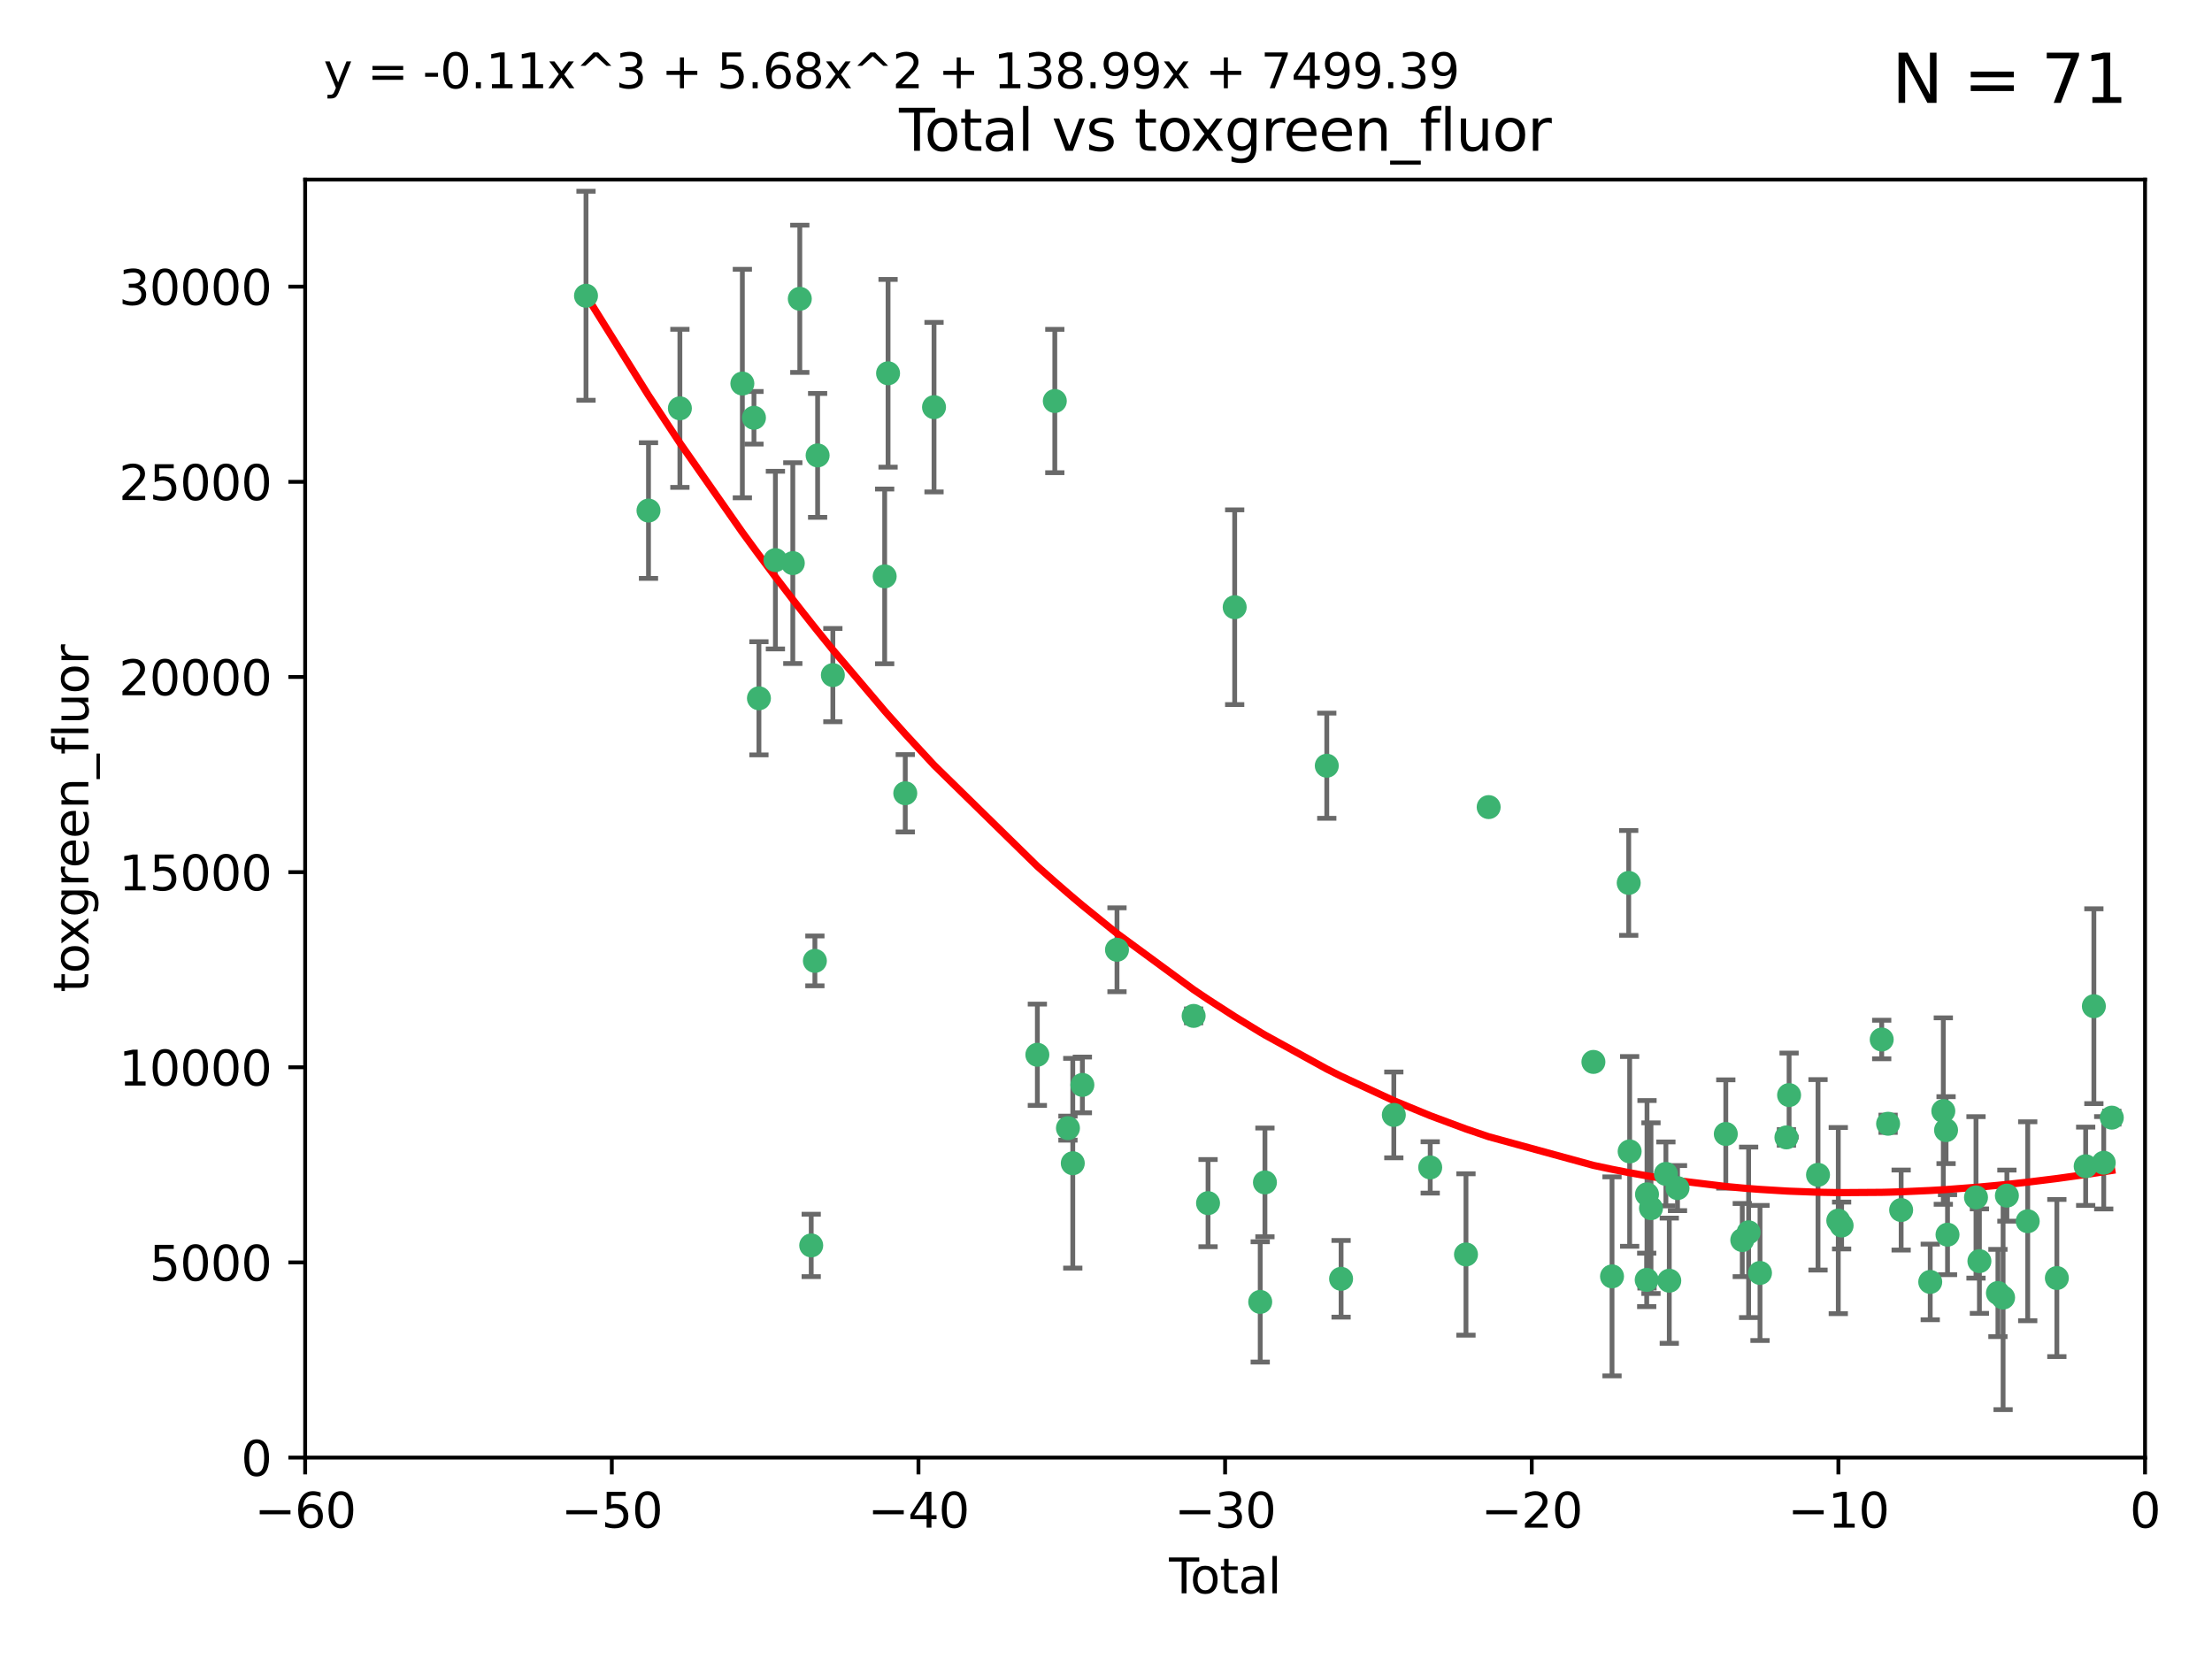 <?xml version="1.0" encoding="utf-8" standalone="no"?>
<!DOCTYPE svg PUBLIC "-//W3C//DTD SVG 1.1//EN"
  "http://www.w3.org/Graphics/SVG/1.1/DTD/svg11.dtd">
<svg xmlns:xlink="http://www.w3.org/1999/xlink" width="460.8pt" height="345.6pt" viewBox="0 0 460.8 345.6" xmlns="http://www.w3.org/2000/svg" version="1.1">
 <defs>
  <style type="text/css">*{stroke-linejoin: round; stroke-linecap: butt}</style>
 </defs>
 <g id="figure_1">
  <g id="patch_1">
   <path d="M 0 345.6 
L 460.8 345.6 
L 460.8 0 
L 0 0 
z
" style="fill: #ffffff"/>
  </g>
  <g id="axes_1">
   <g id="patch_2">
    <path d="M 63.571 303.64 
L 446.85 303.64 
L 446.85 37.411 
L 63.571 37.411 
z
" style="fill: #ffffff"/>
   </g>
   <g id="PathCollection_1">
    <defs>
     <path id="m14ad193c00" d="M 0 1.118 
C 0.297 1.118 0.581 1 0.791 0.791 
C 1 0.581 1.118 0.297 1.118 0 
C 1.118 -0.297 1 -0.581 0.791 -0.791 
C 0.581 -1 0.297 -1.118 0 -1.118 
C -0.297 -1.118 -0.581 -1 -0.791 -0.791 
C -1 -0.581 -1.118 -0.297 -1.118 0 
C -1.118 0.297 -1 0.581 -0.791 0.791 
C -0.581 1 -0.297 1.118 0 1.118 
z
" style="stroke: #3cb371"/>
    </defs>
    <g clip-path="url(#pe92dc92623)">
     <use xlink:href="#m14ad193c00" x="122.075" y="61.614" style="fill: #3cb371; stroke: #3cb371"/>
     <use xlink:href="#m14ad193c00" x="135.093" y="106.358" style="fill: #3cb371; stroke: #3cb371"/>
     <use xlink:href="#m14ad193c00" x="141.633" y="85.062" style="fill: #3cb371; stroke: #3cb371"/>
     <use xlink:href="#m14ad193c00" x="154.646" y="79.9" style="fill: #3cb371; stroke: #3cb371"/>
     <use xlink:href="#m14ad193c00" x="157.063" y="87.031" style="fill: #3cb371; stroke: #3cb371"/>
     <use xlink:href="#m14ad193c00" x="158.1" y="145.468" style="fill: #3cb371; stroke: #3cb371"/>
     <use xlink:href="#m14ad193c00" x="161.532" y="116.682" style="fill: #3cb371; stroke: #3cb371"/>
     <use xlink:href="#m14ad193c00" x="165.156" y="117.306" style="fill: #3cb371; stroke: #3cb371"/>
     <use xlink:href="#m14ad193c00" x="166.614" y="62.244" style="fill: #3cb371; stroke: #3cb371"/>
     <use xlink:href="#m14ad193c00" x="168.991" y="259.442" style="fill: #3cb371; stroke: #3cb371"/>
     <use xlink:href="#m14ad193c00" x="169.757" y="200.168" style="fill: #3cb371; stroke: #3cb371"/>
     <use xlink:href="#m14ad193c00" x="170.325" y="94.872" style="fill: #3cb371; stroke: #3cb371"/>
     <use xlink:href="#m14ad193c00" x="173.5" y="140.634" style="fill: #3cb371; stroke: #3cb371"/>
     <use xlink:href="#m14ad193c00" x="184.294" y="120.071" style="fill: #3cb371; stroke: #3cb371"/>
     <use xlink:href="#m14ad193c00" x="185" y="77.763" style="fill: #3cb371; stroke: #3cb371"/>
     <use xlink:href="#m14ad193c00" x="188.583" y="165.251" style="fill: #3cb371; stroke: #3cb371"/>
     <use xlink:href="#m14ad193c00" x="194.574" y="84.817" style="fill: #3cb371; stroke: #3cb371"/>
     <use xlink:href="#m14ad193c00" x="216.1" y="219.726" style="fill: #3cb371; stroke: #3cb371"/>
     <use xlink:href="#m14ad193c00" x="219.736" y="83.54" style="fill: #3cb371; stroke: #3cb371"/>
     <use xlink:href="#m14ad193c00" x="222.475" y="235.012" style="fill: #3cb371; stroke: #3cb371"/>
     <use xlink:href="#m14ad193c00" x="223.48" y="242.324" style="fill: #3cb371; stroke: #3cb371"/>
     <use xlink:href="#m14ad193c00" x="225.479" y="226.007" style="fill: #3cb371; stroke: #3cb371"/>
     <use xlink:href="#m14ad193c00" x="232.69" y="197.854" style="fill: #3cb371; stroke: #3cb371"/>
     <use xlink:href="#m14ad193c00" x="248.655" y="211.632" style="fill: #3cb371; stroke: #3cb371"/>
     <use xlink:href="#m14ad193c00" x="251.658" y="250.635" style="fill: #3cb371; stroke: #3cb371"/>
     <use xlink:href="#m14ad193c00" x="257.207" y="126.494" style="fill: #3cb371; stroke: #3cb371"/>
     <use xlink:href="#m14ad193c00" x="262.527" y="271.21" style="fill: #3cb371; stroke: #3cb371"/>
     <use xlink:href="#m14ad193c00" x="263.509" y="246.318" style="fill: #3cb371; stroke: #3cb371"/>
     <use xlink:href="#m14ad193c00" x="276.393" y="159.514" style="fill: #3cb371; stroke: #3cb371"/>
     <use xlink:href="#m14ad193c00" x="279.372" y="266.399" style="fill: #3cb371; stroke: #3cb371"/>
     <use xlink:href="#m14ad193c00" x="290.359" y="232.256" style="fill: #3cb371; stroke: #3cb371"/>
     <use xlink:href="#m14ad193c00" x="297.94" y="243.195" style="fill: #3cb371; stroke: #3cb371"/>
     <use xlink:href="#m14ad193c00" x="305.391" y="261.328" style="fill: #3cb371; stroke: #3cb371"/>
     <use xlink:href="#m14ad193c00" x="310.117" y="168.134" style="fill: #3cb371; stroke: #3cb371"/>
     <use xlink:href="#m14ad193c00" x="331.936" y="221.217" style="fill: #3cb371; stroke: #3cb371"/>
     <use xlink:href="#m14ad193c00" x="335.814" y="265.894" style="fill: #3cb371; stroke: #3cb371"/>
     <use xlink:href="#m14ad193c00" x="339.29" y="183.926" style="fill: #3cb371; stroke: #3cb371"/>
     <use xlink:href="#m14ad193c00" x="339.487" y="239.862" style="fill: #3cb371; stroke: #3cb371"/>
     <use xlink:href="#m14ad193c00" x="343.038" y="266.625" style="fill: #3cb371; stroke: #3cb371"/>
     <use xlink:href="#m14ad193c00" x="343.102" y="248.797" style="fill: #3cb371; stroke: #3cb371"/>
     <use xlink:href="#m14ad193c00" x="343.931" y="251.686" style="fill: #3cb371; stroke: #3cb371"/>
     <use xlink:href="#m14ad193c00" x="347.037" y="244.545" style="fill: #3cb371; stroke: #3cb371"/>
     <use xlink:href="#m14ad193c00" x="347.742" y="266.793" style="fill: #3cb371; stroke: #3cb371"/>
     <use xlink:href="#m14ad193c00" x="349.456" y="247.505" style="fill: #3cb371; stroke: #3cb371"/>
     <use xlink:href="#m14ad193c00" x="359.516" y="236.229" style="fill: #3cb371; stroke: #3cb371"/>
     <use xlink:href="#m14ad193c00" x="362.948" y="258.329" style="fill: #3cb371; stroke: #3cb371"/>
     <use xlink:href="#m14ad193c00" x="364.272" y="256.714" style="fill: #3cb371; stroke: #3cb371"/>
     <use xlink:href="#m14ad193c00" x="366.641" y="265.178" style="fill: #3cb371; stroke: #3cb371"/>
     <use xlink:href="#m14ad193c00" x="372.144" y="236.943" style="fill: #3cb371; stroke: #3cb371"/>
     <use xlink:href="#m14ad193c00" x="372.7" y="228.123" style="fill: #3cb371; stroke: #3cb371"/>
     <use xlink:href="#m14ad193c00" x="378.726" y="244.739" style="fill: #3cb371; stroke: #3cb371"/>
     <use xlink:href="#m14ad193c00" x="382.948" y="254.269" style="fill: #3cb371; stroke: #3cb371"/>
     <use xlink:href="#m14ad193c00" x="383.643" y="255.298" style="fill: #3cb371; stroke: #3cb371"/>
     <use xlink:href="#m14ad193c00" x="391.995" y="216.55" style="fill: #3cb371; stroke: #3cb371"/>
     <use xlink:href="#m14ad193c00" x="393.325" y="234.099" style="fill: #3cb371; stroke: #3cb371"/>
     <use xlink:href="#m14ad193c00" x="396.044" y="252.073" style="fill: #3cb371; stroke: #3cb371"/>
     <use xlink:href="#m14ad193c00" x="402.103" y="267.05" style="fill: #3cb371; stroke: #3cb371"/>
     <use xlink:href="#m14ad193c00" x="404.828" y="231.454" style="fill: #3cb371; stroke: #3cb371"/>
     <use xlink:href="#m14ad193c00" x="405.4" y="235.431" style="fill: #3cb371; stroke: #3cb371"/>
     <use xlink:href="#m14ad193c00" x="405.704" y="257.206" style="fill: #3cb371; stroke: #3cb371"/>
     <use xlink:href="#m14ad193c00" x="411.637" y="249.438" style="fill: #3cb371; stroke: #3cb371"/>
     <use xlink:href="#m14ad193c00" x="412.347" y="262.719" style="fill: #3cb371; stroke: #3cb371"/>
     <use xlink:href="#m14ad193c00" x="416.205" y="269.353" style="fill: #3cb371; stroke: #3cb371"/>
     <use xlink:href="#m14ad193c00" x="417.282" y="270.307" style="fill: #3cb371; stroke: #3cb371"/>
     <use xlink:href="#m14ad193c00" x="418.073" y="249.072" style="fill: #3cb371; stroke: #3cb371"/>
     <use xlink:href="#m14ad193c00" x="422.412" y="254.408" style="fill: #3cb371; stroke: #3cb371"/>
     <use xlink:href="#m14ad193c00" x="428.481" y="266.237" style="fill: #3cb371; stroke: #3cb371"/>
     <use xlink:href="#m14ad193c00" x="434.484" y="242.954" style="fill: #3cb371; stroke: #3cb371"/>
     <use xlink:href="#m14ad193c00" x="436.193" y="209.613" style="fill: #3cb371; stroke: #3cb371"/>
     <use xlink:href="#m14ad193c00" x="438.245" y="242.227" style="fill: #3cb371; stroke: #3cb371"/>
     <use xlink:href="#m14ad193c00" x="439.928" y="232.825" style="fill: #3cb371; stroke: #3cb371"/>
    </g>
   </g>
   <g id="matplotlib.axis_1">
    <g id="xtick_1">
     <g id="line2d_1">
      <defs>
       <path id="m79c0f447ec" d="M 0 0 
L 0 3.5 
" style="stroke: #000000; stroke-width: 0.8"/>
      </defs>
      <g>
       <use xlink:href="#m79c0f447ec" x="63.571" y="303.64" style="stroke: #000000; stroke-width: 0.8"/>
      </g>
     </g>
     <g id="text_1">
      <!-- −60 -->
      <g transform="translate(53.019 318.238)scale(0.1 -0.1)">
       <defs>
        <path id="DejaVuSans-2212" d="M 678 2272 
L 4684 2272 
L 4684 1741 
L 678 1741 
L 678 2272 
z
" transform="scale(0.016)"/>
        <path id="DejaVuSans-36" d="M 2113 2584 
Q 1688 2584 1439 2293 
Q 1191 2003 1191 1497 
Q 1191 994 1439 701 
Q 1688 409 2113 409 
Q 2538 409 2786 701 
Q 3034 994 3034 1497 
Q 3034 2003 2786 2293 
Q 2538 2584 2113 2584 
z
M 3366 4563 
L 3366 3988 
Q 3128 4100 2886 4159 
Q 2644 4219 2406 4219 
Q 1781 4219 1451 3797 
Q 1122 3375 1075 2522 
Q 1259 2794 1537 2939 
Q 1816 3084 2150 3084 
Q 2853 3084 3261 2657 
Q 3669 2231 3669 1497 
Q 3669 778 3244 343 
Q 2819 -91 2113 -91 
Q 1303 -91 875 529 
Q 447 1150 447 2328 
Q 447 3434 972 4092 
Q 1497 4750 2381 4750 
Q 2619 4750 2861 4703 
Q 3103 4656 3366 4563 
z
" transform="scale(0.016)"/>
        <path id="DejaVuSans-30" d="M 2034 4250 
Q 1547 4250 1301 3770 
Q 1056 3291 1056 2328 
Q 1056 1369 1301 889 
Q 1547 409 2034 409 
Q 2525 409 2770 889 
Q 3016 1369 3016 2328 
Q 3016 3291 2770 3770 
Q 2525 4250 2034 4250 
z
M 2034 4750 
Q 2819 4750 3233 4129 
Q 3647 3509 3647 2328 
Q 3647 1150 3233 529 
Q 2819 -91 2034 -91 
Q 1250 -91 836 529 
Q 422 1150 422 2328 
Q 422 3509 836 4129 
Q 1250 4750 2034 4750 
z
" transform="scale(0.016)"/>
       </defs>
       <use xlink:href="#DejaVuSans-2212"/>
       <use xlink:href="#DejaVuSans-36" x="83.789"/>
       <use xlink:href="#DejaVuSans-30" x="147.412"/>
      </g>
     </g>
    </g>
    <g id="xtick_2">
     <g id="line2d_2">
      <g>
       <use xlink:href="#m79c0f447ec" x="127.451" y="303.64" style="stroke: #000000; stroke-width: 0.8"/>
      </g>
     </g>
     <g id="text_2">
      <!-- −50 -->
      <g transform="translate(116.899 318.238)scale(0.1 -0.1)">
       <defs>
        <path id="DejaVuSans-35" d="M 691 4666 
L 3169 4666 
L 3169 4134 
L 1269 4134 
L 1269 2991 
Q 1406 3038 1543 3061 
Q 1681 3084 1819 3084 
Q 2600 3084 3056 2656 
Q 3513 2228 3513 1497 
Q 3513 744 3044 326 
Q 2575 -91 1722 -91 
Q 1428 -91 1123 -41 
Q 819 9 494 109 
L 494 744 
Q 775 591 1075 516 
Q 1375 441 1709 441 
Q 2250 441 2565 725 
Q 2881 1009 2881 1497 
Q 2881 1984 2565 2268 
Q 2250 2553 1709 2553 
Q 1456 2553 1204 2497 
Q 953 2441 691 2322 
L 691 4666 
z
" transform="scale(0.016)"/>
       </defs>
       <use xlink:href="#DejaVuSans-2212"/>
       <use xlink:href="#DejaVuSans-35" x="83.789"/>
       <use xlink:href="#DejaVuSans-30" x="147.412"/>
      </g>
     </g>
    </g>
    <g id="xtick_3">
     <g id="line2d_3">
      <g>
       <use xlink:href="#m79c0f447ec" x="191.331" y="303.64" style="stroke: #000000; stroke-width: 0.8"/>
      </g>
     </g>
     <g id="text_3">
      <!-- −40 -->
      <g transform="translate(180.778 318.238)scale(0.1 -0.1)">
       <defs>
        <path id="DejaVuSans-34" d="M 2419 4116 
L 825 1625 
L 2419 1625 
L 2419 4116 
z
M 2253 4666 
L 3047 4666 
L 3047 1625 
L 3713 1625 
L 3713 1100 
L 3047 1100 
L 3047 0 
L 2419 0 
L 2419 1100 
L 313 1100 
L 313 1709 
L 2253 4666 
z
" transform="scale(0.016)"/>
       </defs>
       <use xlink:href="#DejaVuSans-2212"/>
       <use xlink:href="#DejaVuSans-34" x="83.789"/>
       <use xlink:href="#DejaVuSans-30" x="147.412"/>
      </g>
     </g>
    </g>
    <g id="xtick_4">
     <g id="line2d_4">
      <g>
       <use xlink:href="#m79c0f447ec" x="255.211" y="303.64" style="stroke: #000000; stroke-width: 0.8"/>
      </g>
     </g>
     <g id="text_4">
      <!-- −30 -->
      <g transform="translate(244.658 318.238)scale(0.1 -0.1)">
       <defs>
        <path id="DejaVuSans-33" d="M 2597 2516 
Q 3050 2419 3304 2112 
Q 3559 1806 3559 1356 
Q 3559 666 3084 287 
Q 2609 -91 1734 -91 
Q 1441 -91 1130 -33 
Q 819 25 488 141 
L 488 750 
Q 750 597 1062 519 
Q 1375 441 1716 441 
Q 2309 441 2620 675 
Q 2931 909 2931 1356 
Q 2931 1769 2642 2001 
Q 2353 2234 1838 2234 
L 1294 2234 
L 1294 2753 
L 1863 2753 
Q 2328 2753 2575 2939 
Q 2822 3125 2822 3475 
Q 2822 3834 2567 4026 
Q 2313 4219 1838 4219 
Q 1578 4219 1281 4162 
Q 984 4106 628 3988 
L 628 4550 
Q 988 4650 1302 4700 
Q 1616 4750 1894 4750 
Q 2613 4750 3031 4423 
Q 3450 4097 3450 3541 
Q 3450 3153 3228 2886 
Q 3006 2619 2597 2516 
z
" transform="scale(0.016)"/>
       </defs>
       <use xlink:href="#DejaVuSans-2212"/>
       <use xlink:href="#DejaVuSans-33" x="83.789"/>
       <use xlink:href="#DejaVuSans-30" x="147.412"/>
      </g>
     </g>
    </g>
    <g id="xtick_5">
     <g id="line2d_5">
      <g>
       <use xlink:href="#m79c0f447ec" x="319.09" y="303.64" style="stroke: #000000; stroke-width: 0.8"/>
      </g>
     </g>
     <g id="text_5">
      <!-- −20 -->
      <g transform="translate(308.538 318.238)scale(0.1 -0.1)">
       <defs>
        <path id="DejaVuSans-32" d="M 1228 531 
L 3431 531 
L 3431 0 
L 469 0 
L 469 531 
Q 828 903 1448 1529 
Q 2069 2156 2228 2338 
Q 2531 2678 2651 2914 
Q 2772 3150 2772 3378 
Q 2772 3750 2511 3984 
Q 2250 4219 1831 4219 
Q 1534 4219 1204 4116 
Q 875 4013 500 3803 
L 500 4441 
Q 881 4594 1212 4672 
Q 1544 4750 1819 4750 
Q 2544 4750 2975 4387 
Q 3406 4025 3406 3419 
Q 3406 3131 3298 2873 
Q 3191 2616 2906 2266 
Q 2828 2175 2409 1742 
Q 1991 1309 1228 531 
z
" transform="scale(0.016)"/>
       </defs>
       <use xlink:href="#DejaVuSans-2212"/>
       <use xlink:href="#DejaVuSans-32" x="83.789"/>
       <use xlink:href="#DejaVuSans-30" x="147.412"/>
      </g>
     </g>
    </g>
    <g id="xtick_6">
     <g id="line2d_6">
      <g>
       <use xlink:href="#m79c0f447ec" x="382.97" y="303.64" style="stroke: #000000; stroke-width: 0.8"/>
      </g>
     </g>
     <g id="text_6">
      <!-- −10 -->
      <g transform="translate(372.418 318.238)scale(0.1 -0.1)">
       <defs>
        <path id="DejaVuSans-31" d="M 794 531 
L 1825 531 
L 1825 4091 
L 703 3866 
L 703 4441 
L 1819 4666 
L 2450 4666 
L 2450 531 
L 3481 531 
L 3481 0 
L 794 0 
L 794 531 
z
" transform="scale(0.016)"/>
       </defs>
       <use xlink:href="#DejaVuSans-2212"/>
       <use xlink:href="#DejaVuSans-31" x="83.789"/>
       <use xlink:href="#DejaVuSans-30" x="147.412"/>
      </g>
     </g>
    </g>
    <g id="xtick_7">
     <g id="line2d_7">
      <g>
       <use xlink:href="#m79c0f447ec" x="446.85" y="303.64" style="stroke: #000000; stroke-width: 0.8"/>
      </g>
     </g>
     <g id="text_7">
      <!-- 0 -->
      <g transform="translate(443.669 318.238)scale(0.1 -0.1)">
       <use xlink:href="#DejaVuSans-30"/>
      </g>
     </g>
    </g>
    <g id="text_8">
     <!-- Total -->
     <g transform="translate(243.534 331.917)scale(0.1 -0.1)">
      <defs>
       <path id="DejaVuSans-54" d="M -19 4666 
L 3928 4666 
L 3928 4134 
L 2272 4134 
L 2272 0 
L 1638 0 
L 1638 4134 
L -19 4134 
L -19 4666 
z
" transform="scale(0.016)"/>
       <path id="DejaVuSans-6f" d="M 1959 3097 
Q 1497 3097 1228 2736 
Q 959 2375 959 1747 
Q 959 1119 1226 758 
Q 1494 397 1959 397 
Q 2419 397 2687 759 
Q 2956 1122 2956 1747 
Q 2956 2369 2687 2733 
Q 2419 3097 1959 3097 
z
M 1959 3584 
Q 2709 3584 3137 3096 
Q 3566 2609 3566 1747 
Q 3566 888 3137 398 
Q 2709 -91 1959 -91 
Q 1206 -91 779 398 
Q 353 888 353 1747 
Q 353 2609 779 3096 
Q 1206 3584 1959 3584 
z
" transform="scale(0.016)"/>
       <path id="DejaVuSans-74" d="M 1172 4494 
L 1172 3500 
L 2356 3500 
L 2356 3053 
L 1172 3053 
L 1172 1153 
Q 1172 725 1289 603 
Q 1406 481 1766 481 
L 2356 481 
L 2356 0 
L 1766 0 
Q 1100 0 847 248 
Q 594 497 594 1153 
L 594 3053 
L 172 3053 
L 172 3500 
L 594 3500 
L 594 4494 
L 1172 4494 
z
" transform="scale(0.016)"/>
       <path id="DejaVuSans-61" d="M 2194 1759 
Q 1497 1759 1228 1600 
Q 959 1441 959 1056 
Q 959 750 1161 570 
Q 1363 391 1709 391 
Q 2188 391 2477 730 
Q 2766 1069 2766 1631 
L 2766 1759 
L 2194 1759 
z
M 3341 1997 
L 3341 0 
L 2766 0 
L 2766 531 
Q 2569 213 2275 61 
Q 1981 -91 1556 -91 
Q 1019 -91 701 211 
Q 384 513 384 1019 
Q 384 1609 779 1909 
Q 1175 2209 1959 2209 
L 2766 2209 
L 2766 2266 
Q 2766 2663 2505 2880 
Q 2244 3097 1772 3097 
Q 1472 3097 1187 3025 
Q 903 2953 641 2809 
L 641 3341 
Q 956 3463 1253 3523 
Q 1550 3584 1831 3584 
Q 2591 3584 2966 3190 
Q 3341 2797 3341 1997 
z
" transform="scale(0.016)"/>
       <path id="DejaVuSans-6c" d="M 603 4863 
L 1178 4863 
L 1178 0 
L 603 0 
L 603 4863 
z
" transform="scale(0.016)"/>
      </defs>
      <use xlink:href="#DejaVuSans-54"/>
      <use xlink:href="#DejaVuSans-6f" x="44.084"/>
      <use xlink:href="#DejaVuSans-74" x="105.266"/>
      <use xlink:href="#DejaVuSans-61" x="144.475"/>
      <use xlink:href="#DejaVuSans-6c" x="205.754"/>
     </g>
    </g>
   </g>
   <g id="matplotlib.axis_2">
    <g id="ytick_1">
     <g id="line2d_8">
      <defs>
       <path id="me6d29c7f5f" d="M 0 0 
L -3.5 0 
" style="stroke: #000000; stroke-width: 0.8"/>
      </defs>
      <g>
       <use xlink:href="#me6d29c7f5f" x="63.571" y="303.64" style="stroke: #000000; stroke-width: 0.8"/>
      </g>
     </g>
     <g id="text_9">
      <!-- 0 -->
      <g transform="translate(50.209 307.439)scale(0.1 -0.1)">
       <use xlink:href="#DejaVuSans-30"/>
      </g>
     </g>
    </g>
    <g id="ytick_2">
     <g id="line2d_9">
      <g>
       <use xlink:href="#me6d29c7f5f" x="63.571" y="262.986" style="stroke: #000000; stroke-width: 0.8"/>
      </g>
     </g>
     <g id="text_10">
      <!-- 5000 -->
      <g transform="translate(31.121 266.786)scale(0.1 -0.1)">
       <use xlink:href="#DejaVuSans-35"/>
       <use xlink:href="#DejaVuSans-30" x="63.623"/>
       <use xlink:href="#DejaVuSans-30" x="127.246"/>
       <use xlink:href="#DejaVuSans-30" x="190.869"/>
      </g>
     </g>
    </g>
    <g id="ytick_3">
     <g id="line2d_10">
      <g>
       <use xlink:href="#me6d29c7f5f" x="63.571" y="222.333" style="stroke: #000000; stroke-width: 0.8"/>
      </g>
     </g>
     <g id="text_11">
      <!-- 10000 -->
      <g transform="translate(24.759 226.132)scale(0.1 -0.1)">
       <use xlink:href="#DejaVuSans-31"/>
       <use xlink:href="#DejaVuSans-30" x="63.623"/>
       <use xlink:href="#DejaVuSans-30" x="127.246"/>
       <use xlink:href="#DejaVuSans-30" x="190.869"/>
       <use xlink:href="#DejaVuSans-30" x="254.492"/>
      </g>
     </g>
    </g>
    <g id="ytick_4">
     <g id="line2d_11">
      <g>
       <use xlink:href="#me6d29c7f5f" x="63.571" y="181.679" style="stroke: #000000; stroke-width: 0.8"/>
      </g>
     </g>
     <g id="text_12">
      <!-- 15000 -->
      <g transform="translate(24.759 185.478)scale(0.1 -0.1)">
       <use xlink:href="#DejaVuSans-31"/>
       <use xlink:href="#DejaVuSans-35" x="63.623"/>
       <use xlink:href="#DejaVuSans-30" x="127.246"/>
       <use xlink:href="#DejaVuSans-30" x="190.869"/>
       <use xlink:href="#DejaVuSans-30" x="254.492"/>
      </g>
     </g>
    </g>
    <g id="ytick_5">
     <g id="line2d_12">
      <g>
       <use xlink:href="#me6d29c7f5f" x="63.571" y="141.026" style="stroke: #000000; stroke-width: 0.8"/>
      </g>
     </g>
     <g id="text_13">
      <!-- 20000 -->
      <g transform="translate(24.759 144.825)scale(0.1 -0.1)">
       <use xlink:href="#DejaVuSans-32"/>
       <use xlink:href="#DejaVuSans-30" x="63.623"/>
       <use xlink:href="#DejaVuSans-30" x="127.246"/>
       <use xlink:href="#DejaVuSans-30" x="190.869"/>
       <use xlink:href="#DejaVuSans-30" x="254.492"/>
      </g>
     </g>
    </g>
    <g id="ytick_6">
     <g id="line2d_13">
      <g>
       <use xlink:href="#me6d29c7f5f" x="63.571" y="100.372" style="stroke: #000000; stroke-width: 0.8"/>
      </g>
     </g>
     <g id="text_14">
      <!-- 25000 -->
      <g transform="translate(24.759 104.171)scale(0.1 -0.1)">
       <use xlink:href="#DejaVuSans-32"/>
       <use xlink:href="#DejaVuSans-35" x="63.623"/>
       <use xlink:href="#DejaVuSans-30" x="127.246"/>
       <use xlink:href="#DejaVuSans-30" x="190.869"/>
       <use xlink:href="#DejaVuSans-30" x="254.492"/>
      </g>
     </g>
    </g>
    <g id="ytick_7">
     <g id="line2d_14">
      <g>
       <use xlink:href="#me6d29c7f5f" x="63.571" y="59.718" style="stroke: #000000; stroke-width: 0.8"/>
      </g>
     </g>
     <g id="text_15">
      <!-- 30000 -->
      <g transform="translate(24.759 63.518)scale(0.1 -0.1)">
       <use xlink:href="#DejaVuSans-33"/>
       <use xlink:href="#DejaVuSans-30" x="63.623"/>
       <use xlink:href="#DejaVuSans-30" x="127.246"/>
       <use xlink:href="#DejaVuSans-30" x="190.869"/>
       <use xlink:href="#DejaVuSans-30" x="254.492"/>
      </g>
     </g>
    </g>
    <g id="text_16">
     <!-- toxgreen_fluor -->
     <g transform="translate(18.401 206.72)rotate(-90)scale(0.1 -0.1)">
      <defs>
       <path id="DejaVuSans-78" d="M 3513 3500 
L 2247 1797 
L 3578 0 
L 2900 0 
L 1881 1375 
L 863 0 
L 184 0 
L 1544 1831 
L 300 3500 
L 978 3500 
L 1906 2253 
L 2834 3500 
L 3513 3500 
z
" transform="scale(0.016)"/>
       <path id="DejaVuSans-67" d="M 2906 1791 
Q 2906 2416 2648 2759 
Q 2391 3103 1925 3103 
Q 1463 3103 1205 2759 
Q 947 2416 947 1791 
Q 947 1169 1205 825 
Q 1463 481 1925 481 
Q 2391 481 2648 825 
Q 2906 1169 2906 1791 
z
M 3481 434 
Q 3481 -459 3084 -895 
Q 2688 -1331 1869 -1331 
Q 1566 -1331 1297 -1286 
Q 1028 -1241 775 -1147 
L 775 -588 
Q 1028 -725 1275 -790 
Q 1522 -856 1778 -856 
Q 2344 -856 2625 -561 
Q 2906 -266 2906 331 
L 2906 616 
Q 2728 306 2450 153 
Q 2172 0 1784 0 
Q 1141 0 747 490 
Q 353 981 353 1791 
Q 353 2603 747 3093 
Q 1141 3584 1784 3584 
Q 2172 3584 2450 3431 
Q 2728 3278 2906 2969 
L 2906 3500 
L 3481 3500 
L 3481 434 
z
" transform="scale(0.016)"/>
       <path id="DejaVuSans-72" d="M 2631 2963 
Q 2534 3019 2420 3045 
Q 2306 3072 2169 3072 
Q 1681 3072 1420 2755 
Q 1159 2438 1159 1844 
L 1159 0 
L 581 0 
L 581 3500 
L 1159 3500 
L 1159 2956 
Q 1341 3275 1631 3429 
Q 1922 3584 2338 3584 
Q 2397 3584 2469 3576 
Q 2541 3569 2628 3553 
L 2631 2963 
z
" transform="scale(0.016)"/>
       <path id="DejaVuSans-65" d="M 3597 1894 
L 3597 1613 
L 953 1613 
Q 991 1019 1311 708 
Q 1631 397 2203 397 
Q 2534 397 2845 478 
Q 3156 559 3463 722 
L 3463 178 
Q 3153 47 2828 -22 
Q 2503 -91 2169 -91 
Q 1331 -91 842 396 
Q 353 884 353 1716 
Q 353 2575 817 3079 
Q 1281 3584 2069 3584 
Q 2775 3584 3186 3129 
Q 3597 2675 3597 1894 
z
M 3022 2063 
Q 3016 2534 2758 2815 
Q 2500 3097 2075 3097 
Q 1594 3097 1305 2825 
Q 1016 2553 972 2059 
L 3022 2063 
z
" transform="scale(0.016)"/>
       <path id="DejaVuSans-6e" d="M 3513 2113 
L 3513 0 
L 2938 0 
L 2938 2094 
Q 2938 2591 2744 2837 
Q 2550 3084 2163 3084 
Q 1697 3084 1428 2787 
Q 1159 2491 1159 1978 
L 1159 0 
L 581 0 
L 581 3500 
L 1159 3500 
L 1159 2956 
Q 1366 3272 1645 3428 
Q 1925 3584 2291 3584 
Q 2894 3584 3203 3211 
Q 3513 2838 3513 2113 
z
" transform="scale(0.016)"/>
       <path id="DejaVuSans-5f" d="M 3263 -1063 
L 3263 -1509 
L -63 -1509 
L -63 -1063 
L 3263 -1063 
z
" transform="scale(0.016)"/>
       <path id="DejaVuSans-66" d="M 2375 4863 
L 2375 4384 
L 1825 4384 
Q 1516 4384 1395 4259 
Q 1275 4134 1275 3809 
L 1275 3500 
L 2222 3500 
L 2222 3053 
L 1275 3053 
L 1275 0 
L 697 0 
L 697 3053 
L 147 3053 
L 147 3500 
L 697 3500 
L 697 3744 
Q 697 4328 969 4595 
Q 1241 4863 1831 4863 
L 2375 4863 
z
" transform="scale(0.016)"/>
       <path id="DejaVuSans-75" d="M 544 1381 
L 544 3500 
L 1119 3500 
L 1119 1403 
Q 1119 906 1312 657 
Q 1506 409 1894 409 
Q 2359 409 2629 706 
Q 2900 1003 2900 1516 
L 2900 3500 
L 3475 3500 
L 3475 0 
L 2900 0 
L 2900 538 
Q 2691 219 2414 64 
Q 2138 -91 1772 -91 
Q 1169 -91 856 284 
Q 544 659 544 1381 
z
M 1991 3584 
L 1991 3584 
z
" transform="scale(0.016)"/>
      </defs>
      <use xlink:href="#DejaVuSans-74"/>
      <use xlink:href="#DejaVuSans-6f" x="39.209"/>
      <use xlink:href="#DejaVuSans-78" x="97.266"/>
      <use xlink:href="#DejaVuSans-67" x="156.445"/>
      <use xlink:href="#DejaVuSans-72" x="219.922"/>
      <use xlink:href="#DejaVuSans-65" x="258.785"/>
      <use xlink:href="#DejaVuSans-65" x="320.309"/>
      <use xlink:href="#DejaVuSans-6e" x="381.832"/>
      <use xlink:href="#DejaVuSans-5f" x="445.211"/>
      <use xlink:href="#DejaVuSans-66" x="495.211"/>
      <use xlink:href="#DejaVuSans-6c" x="530.416"/>
      <use xlink:href="#DejaVuSans-75" x="558.199"/>
      <use xlink:href="#DejaVuSans-6f" x="621.578"/>
      <use xlink:href="#DejaVuSans-72" x="682.76"/>
     </g>
    </g>
   </g>
   <g id="LineCollection_1">
    <path d="M 122.075 83.38 
L 122.075 39.848 
" clip-path="url(#pe92dc92623)" style="fill: none; stroke: #696969"/>
    <path d="M 135.093 120.489 
L 135.093 92.227 
" clip-path="url(#pe92dc92623)" style="fill: none; stroke: #696969"/>
    <path d="M 141.633 101.528 
L 141.633 68.595 
" clip-path="url(#pe92dc92623)" style="fill: none; stroke: #696969"/>
    <path d="M 154.646 103.698 
L 154.646 56.102 
" clip-path="url(#pe92dc92623)" style="fill: none; stroke: #696969"/>
    <path d="M 157.063 92.506 
L 157.063 81.557 
" clip-path="url(#pe92dc92623)" style="fill: none; stroke: #696969"/>
    <path d="M 158.1 157.254 
L 158.1 133.683 
" clip-path="url(#pe92dc92623)" style="fill: none; stroke: #696969"/>
    <path d="M 161.532 135.19 
L 161.532 98.175 
" clip-path="url(#pe92dc92623)" style="fill: none; stroke: #696969"/>
    <path d="M 165.156 138.218 
L 165.156 96.393 
" clip-path="url(#pe92dc92623)" style="fill: none; stroke: #696969"/>
    <path d="M 166.614 77.579 
L 166.614 46.91 
" clip-path="url(#pe92dc92623)" style="fill: none; stroke: #696969"/>
    <path d="M 168.991 265.941 
L 168.991 252.944 
" clip-path="url(#pe92dc92623)" style="fill: none; stroke: #696969"/>
    <path d="M 169.757 205.359 
L 169.757 194.977 
" clip-path="url(#pe92dc92623)" style="fill: none; stroke: #696969"/>
    <path d="M 170.325 107.775 
L 170.325 81.969 
" clip-path="url(#pe92dc92623)" style="fill: none; stroke: #696969"/>
    <path d="M 173.5 150.349 
L 173.5 130.92 
" clip-path="url(#pe92dc92623)" style="fill: none; stroke: #696969"/>
    <path d="M 184.294 138.271 
L 184.294 101.87 
" clip-path="url(#pe92dc92623)" style="fill: none; stroke: #696969"/>
    <path d="M 185 97.317 
L 185 58.209 
" clip-path="url(#pe92dc92623)" style="fill: none; stroke: #696969"/>
    <path d="M 188.583 173.31 
L 188.583 157.193 
" clip-path="url(#pe92dc92623)" style="fill: none; stroke: #696969"/>
    <path d="M 194.574 102.476 
L 194.574 67.157 
" clip-path="url(#pe92dc92623)" style="fill: none; stroke: #696969"/>
    <path d="M 216.1 230.277 
L 216.1 209.176 
" clip-path="url(#pe92dc92623)" style="fill: none; stroke: #696969"/>
    <path d="M 219.736 98.468 
L 219.736 68.613 
" clip-path="url(#pe92dc92623)" style="fill: none; stroke: #696969"/>
    <path d="M 222.475 237.516 
L 222.475 232.507 
" clip-path="url(#pe92dc92623)" style="fill: none; stroke: #696969"/>
    <path d="M 223.48 264.166 
L 223.48 220.481 
" clip-path="url(#pe92dc92623)" style="fill: none; stroke: #696969"/>
    <path d="M 225.479 231.811 
L 225.479 220.203 
" clip-path="url(#pe92dc92623)" style="fill: none; stroke: #696969"/>
    <path d="M 232.69 206.59 
L 232.69 189.118 
" clip-path="url(#pe92dc92623)" style="fill: none; stroke: #696969"/>
    <path d="M 248.655 213.084 
L 248.655 210.18 
" clip-path="url(#pe92dc92623)" style="fill: none; stroke: #696969"/>
    <path d="M 251.658 259.717 
L 251.658 241.553 
" clip-path="url(#pe92dc92623)" style="fill: none; stroke: #696969"/>
    <path d="M 257.207 146.774 
L 257.207 106.214 
" clip-path="url(#pe92dc92623)" style="fill: none; stroke: #696969"/>
    <path d="M 262.527 283.742 
L 262.527 258.678 
" clip-path="url(#pe92dc92623)" style="fill: none; stroke: #696969"/>
    <path d="M 263.509 257.644 
L 263.509 234.991 
" clip-path="url(#pe92dc92623)" style="fill: none; stroke: #696969"/>
    <path d="M 276.393 170.467 
L 276.393 148.56 
" clip-path="url(#pe92dc92623)" style="fill: none; stroke: #696969"/>
    <path d="M 279.372 274.385 
L 279.372 258.414 
" clip-path="url(#pe92dc92623)" style="fill: none; stroke: #696969"/>
    <path d="M 290.359 241.194 
L 290.359 223.317 
" clip-path="url(#pe92dc92623)" style="fill: none; stroke: #696969"/>
    <path d="M 297.94 248.545 
L 297.94 237.845 
" clip-path="url(#pe92dc92623)" style="fill: none; stroke: #696969"/>
    <path d="M 305.391 278.138 
L 305.391 244.518 
" clip-path="url(#pe92dc92623)" style="fill: none; stroke: #696969"/>
    <path d="M 310.117 168.892 
L 310.117 167.376 
" clip-path="url(#pe92dc92623)" style="fill: none; stroke: #696969"/>
    <path d="M 331.936 222.051 
L 331.936 220.383 
" clip-path="url(#pe92dc92623)" style="fill: none; stroke: #696969"/>
    <path d="M 335.814 286.62 
L 335.814 245.167 
" clip-path="url(#pe92dc92623)" style="fill: none; stroke: #696969"/>
    <path d="M 339.29 194.845 
L 339.29 173.007 
" clip-path="url(#pe92dc92623)" style="fill: none; stroke: #696969"/>
    <path d="M 339.487 259.624 
L 339.487 220.1 
" clip-path="url(#pe92dc92623)" style="fill: none; stroke: #696969"/>
    <path d="M 343.038 272.192 
L 343.038 261.058 
" clip-path="url(#pe92dc92623)" style="fill: none; stroke: #696969"/>
    <path d="M 343.102 268.328 
L 343.102 229.266 
" clip-path="url(#pe92dc92623)" style="fill: none; stroke: #696969"/>
    <path d="M 343.931 269.46 
L 343.931 233.912 
" clip-path="url(#pe92dc92623)" style="fill: none; stroke: #696969"/>
    <path d="M 347.037 251.202 
L 347.037 237.887 
" clip-path="url(#pe92dc92623)" style="fill: none; stroke: #696969"/>
    <path d="M 347.742 279.835 
L 347.742 253.752 
" clip-path="url(#pe92dc92623)" style="fill: none; stroke: #696969"/>
    <path d="M 349.456 252.2 
L 349.456 242.809 
" clip-path="url(#pe92dc92623)" style="fill: none; stroke: #696969"/>
    <path d="M 359.516 247.506 
L 359.516 224.952 
" clip-path="url(#pe92dc92623)" style="fill: none; stroke: #696969"/>
    <path d="M 362.948 265.947 
L 362.948 250.711 
" clip-path="url(#pe92dc92623)" style="fill: none; stroke: #696969"/>
    <path d="M 364.272 274.47 
L 364.272 238.958 
" clip-path="url(#pe92dc92623)" style="fill: none; stroke: #696969"/>
    <path d="M 366.641 279.248 
L 366.641 251.108 
" clip-path="url(#pe92dc92623)" style="fill: none; stroke: #696969"/>
    <path d="M 372.144 238.573 
L 372.144 235.313 
" clip-path="url(#pe92dc92623)" style="fill: none; stroke: #696969"/>
    <path d="M 372.7 236.876 
L 372.7 219.369 
" clip-path="url(#pe92dc92623)" style="fill: none; stroke: #696969"/>
    <path d="M 378.726 264.575 
L 378.726 224.902 
" clip-path="url(#pe92dc92623)" style="fill: none; stroke: #696969"/>
    <path d="M 382.948 273.656 
L 382.948 234.881 
" clip-path="url(#pe92dc92623)" style="fill: none; stroke: #696969"/>
    <path d="M 383.643 260.179 
L 383.643 250.417 
" clip-path="url(#pe92dc92623)" style="fill: none; stroke: #696969"/>
    <path d="M 391.995 220.567 
L 391.995 212.534 
" clip-path="url(#pe92dc92623)" style="fill: none; stroke: #696969"/>
    <path d="M 393.325 235.898 
L 393.325 232.3 
" clip-path="url(#pe92dc92623)" style="fill: none; stroke: #696969"/>
    <path d="M 396.044 260.406 
L 396.044 243.74 
" clip-path="url(#pe92dc92623)" style="fill: none; stroke: #696969"/>
    <path d="M 402.103 274.924 
L 402.103 259.176 
" clip-path="url(#pe92dc92623)" style="fill: none; stroke: #696969"/>
    <path d="M 404.828 250.871 
L 404.828 212.037 
" clip-path="url(#pe92dc92623)" style="fill: none; stroke: #696969"/>
    <path d="M 405.4 242.403 
L 405.4 228.458 
" clip-path="url(#pe92dc92623)" style="fill: none; stroke: #696969"/>
    <path d="M 405.704 265.54 
L 405.704 248.873 
" clip-path="url(#pe92dc92623)" style="fill: none; stroke: #696969"/>
    <path d="M 411.637 266.257 
L 411.637 232.619 
" clip-path="url(#pe92dc92623)" style="fill: none; stroke: #696969"/>
    <path d="M 412.347 273.599 
L 412.347 251.839 
" clip-path="url(#pe92dc92623)" style="fill: none; stroke: #696969"/>
    <path d="M 416.205 278.442 
L 416.205 260.264 
" clip-path="url(#pe92dc92623)" style="fill: none; stroke: #696969"/>
    <path d="M 417.282 293.652 
L 417.282 246.963 
" clip-path="url(#pe92dc92623)" style="fill: none; stroke: #696969"/>
    <path d="M 418.073 254.396 
L 418.073 243.748 
" clip-path="url(#pe92dc92623)" style="fill: none; stroke: #696969"/>
    <path d="M 422.412 275.128 
L 422.412 233.688 
" clip-path="url(#pe92dc92623)" style="fill: none; stroke: #696969"/>
    <path d="M 428.481 282.602 
L 428.481 249.872 
" clip-path="url(#pe92dc92623)" style="fill: none; stroke: #696969"/>
    <path d="M 434.484 251.109 
L 434.484 234.798 
" clip-path="url(#pe92dc92623)" style="fill: none; stroke: #696969"/>
    <path d="M 436.193 229.904 
L 436.193 189.322 
" clip-path="url(#pe92dc92623)" style="fill: none; stroke: #696969"/>
    <path d="M 438.245 251.85 
L 438.245 232.604 
" clip-path="url(#pe92dc92623)" style="fill: none; stroke: #696969"/>
    <path d="M 439.928 234.174 
L 439.928 231.476 
" clip-path="url(#pe92dc92623)" style="fill: none; stroke: #696969"/>
   </g>
   <g id="line2d_15">
    <defs>
     <path id="m1908ae5a7a" d="M 2 0 
L -2 -0 
" style="stroke: #696969"/>
    </defs>
    <g clip-path="url(#pe92dc92623)">
     <use xlink:href="#m1908ae5a7a" x="122.075" y="83.38" style="fill: #696969; stroke: #696969"/>
     <use xlink:href="#m1908ae5a7a" x="135.093" y="120.489" style="fill: #696969; stroke: #696969"/>
     <use xlink:href="#m1908ae5a7a" x="141.633" y="101.528" style="fill: #696969; stroke: #696969"/>
     <use xlink:href="#m1908ae5a7a" x="154.646" y="103.698" style="fill: #696969; stroke: #696969"/>
     <use xlink:href="#m1908ae5a7a" x="157.063" y="92.506" style="fill: #696969; stroke: #696969"/>
     <use xlink:href="#m1908ae5a7a" x="158.1" y="157.254" style="fill: #696969; stroke: #696969"/>
     <use xlink:href="#m1908ae5a7a" x="161.532" y="135.19" style="fill: #696969; stroke: #696969"/>
     <use xlink:href="#m1908ae5a7a" x="165.156" y="138.218" style="fill: #696969; stroke: #696969"/>
     <use xlink:href="#m1908ae5a7a" x="166.614" y="77.579" style="fill: #696969; stroke: #696969"/>
     <use xlink:href="#m1908ae5a7a" x="168.991" y="265.941" style="fill: #696969; stroke: #696969"/>
     <use xlink:href="#m1908ae5a7a" x="169.757" y="205.359" style="fill: #696969; stroke: #696969"/>
     <use xlink:href="#m1908ae5a7a" x="170.325" y="107.775" style="fill: #696969; stroke: #696969"/>
     <use xlink:href="#m1908ae5a7a" x="173.5" y="150.349" style="fill: #696969; stroke: #696969"/>
     <use xlink:href="#m1908ae5a7a" x="184.294" y="138.271" style="fill: #696969; stroke: #696969"/>
     <use xlink:href="#m1908ae5a7a" x="185" y="97.317" style="fill: #696969; stroke: #696969"/>
     <use xlink:href="#m1908ae5a7a" x="188.583" y="173.31" style="fill: #696969; stroke: #696969"/>
     <use xlink:href="#m1908ae5a7a" x="194.574" y="102.476" style="fill: #696969; stroke: #696969"/>
     <use xlink:href="#m1908ae5a7a" x="216.1" y="230.277" style="fill: #696969; stroke: #696969"/>
     <use xlink:href="#m1908ae5a7a" x="219.736" y="98.468" style="fill: #696969; stroke: #696969"/>
     <use xlink:href="#m1908ae5a7a" x="222.475" y="237.516" style="fill: #696969; stroke: #696969"/>
     <use xlink:href="#m1908ae5a7a" x="223.48" y="264.166" style="fill: #696969; stroke: #696969"/>
     <use xlink:href="#m1908ae5a7a" x="225.479" y="231.811" style="fill: #696969; stroke: #696969"/>
     <use xlink:href="#m1908ae5a7a" x="232.69" y="206.59" style="fill: #696969; stroke: #696969"/>
     <use xlink:href="#m1908ae5a7a" x="248.655" y="213.084" style="fill: #696969; stroke: #696969"/>
     <use xlink:href="#m1908ae5a7a" x="251.658" y="259.717" style="fill: #696969; stroke: #696969"/>
     <use xlink:href="#m1908ae5a7a" x="257.207" y="146.774" style="fill: #696969; stroke: #696969"/>
     <use xlink:href="#m1908ae5a7a" x="262.527" y="283.742" style="fill: #696969; stroke: #696969"/>
     <use xlink:href="#m1908ae5a7a" x="263.509" y="257.644" style="fill: #696969; stroke: #696969"/>
     <use xlink:href="#m1908ae5a7a" x="276.393" y="170.467" style="fill: #696969; stroke: #696969"/>
     <use xlink:href="#m1908ae5a7a" x="279.372" y="274.385" style="fill: #696969; stroke: #696969"/>
     <use xlink:href="#m1908ae5a7a" x="290.359" y="241.194" style="fill: #696969; stroke: #696969"/>
     <use xlink:href="#m1908ae5a7a" x="297.94" y="248.545" style="fill: #696969; stroke: #696969"/>
     <use xlink:href="#m1908ae5a7a" x="305.391" y="278.138" style="fill: #696969; stroke: #696969"/>
     <use xlink:href="#m1908ae5a7a" x="310.117" y="168.892" style="fill: #696969; stroke: #696969"/>
     <use xlink:href="#m1908ae5a7a" x="331.936" y="222.051" style="fill: #696969; stroke: #696969"/>
     <use xlink:href="#m1908ae5a7a" x="335.814" y="286.62" style="fill: #696969; stroke: #696969"/>
     <use xlink:href="#m1908ae5a7a" x="339.29" y="194.845" style="fill: #696969; stroke: #696969"/>
     <use xlink:href="#m1908ae5a7a" x="339.487" y="259.624" style="fill: #696969; stroke: #696969"/>
     <use xlink:href="#m1908ae5a7a" x="343.038" y="272.192" style="fill: #696969; stroke: #696969"/>
     <use xlink:href="#m1908ae5a7a" x="343.102" y="268.328" style="fill: #696969; stroke: #696969"/>
     <use xlink:href="#m1908ae5a7a" x="343.931" y="269.46" style="fill: #696969; stroke: #696969"/>
     <use xlink:href="#m1908ae5a7a" x="347.037" y="251.202" style="fill: #696969; stroke: #696969"/>
     <use xlink:href="#m1908ae5a7a" x="347.742" y="279.835" style="fill: #696969; stroke: #696969"/>
     <use xlink:href="#m1908ae5a7a" x="349.456" y="252.2" style="fill: #696969; stroke: #696969"/>
     <use xlink:href="#m1908ae5a7a" x="359.516" y="247.506" style="fill: #696969; stroke: #696969"/>
     <use xlink:href="#m1908ae5a7a" x="362.948" y="265.947" style="fill: #696969; stroke: #696969"/>
     <use xlink:href="#m1908ae5a7a" x="364.272" y="274.47" style="fill: #696969; stroke: #696969"/>
     <use xlink:href="#m1908ae5a7a" x="366.641" y="279.248" style="fill: #696969; stroke: #696969"/>
     <use xlink:href="#m1908ae5a7a" x="372.144" y="238.573" style="fill: #696969; stroke: #696969"/>
     <use xlink:href="#m1908ae5a7a" x="372.7" y="236.876" style="fill: #696969; stroke: #696969"/>
     <use xlink:href="#m1908ae5a7a" x="378.726" y="264.575" style="fill: #696969; stroke: #696969"/>
     <use xlink:href="#m1908ae5a7a" x="382.948" y="273.656" style="fill: #696969; stroke: #696969"/>
     <use xlink:href="#m1908ae5a7a" x="383.643" y="260.179" style="fill: #696969; stroke: #696969"/>
     <use xlink:href="#m1908ae5a7a" x="391.995" y="220.567" style="fill: #696969; stroke: #696969"/>
     <use xlink:href="#m1908ae5a7a" x="393.325" y="235.898" style="fill: #696969; stroke: #696969"/>
     <use xlink:href="#m1908ae5a7a" x="396.044" y="260.406" style="fill: #696969; stroke: #696969"/>
     <use xlink:href="#m1908ae5a7a" x="402.103" y="274.924" style="fill: #696969; stroke: #696969"/>
     <use xlink:href="#m1908ae5a7a" x="404.828" y="250.871" style="fill: #696969; stroke: #696969"/>
     <use xlink:href="#m1908ae5a7a" x="405.4" y="242.403" style="fill: #696969; stroke: #696969"/>
     <use xlink:href="#m1908ae5a7a" x="405.704" y="265.54" style="fill: #696969; stroke: #696969"/>
     <use xlink:href="#m1908ae5a7a" x="411.637" y="266.257" style="fill: #696969; stroke: #696969"/>
     <use xlink:href="#m1908ae5a7a" x="412.347" y="273.599" style="fill: #696969; stroke: #696969"/>
     <use xlink:href="#m1908ae5a7a" x="416.205" y="278.442" style="fill: #696969; stroke: #696969"/>
     <use xlink:href="#m1908ae5a7a" x="417.282" y="293.652" style="fill: #696969; stroke: #696969"/>
     <use xlink:href="#m1908ae5a7a" x="418.073" y="254.396" style="fill: #696969; stroke: #696969"/>
     <use xlink:href="#m1908ae5a7a" x="422.412" y="275.128" style="fill: #696969; stroke: #696969"/>
     <use xlink:href="#m1908ae5a7a" x="428.481" y="282.602" style="fill: #696969; stroke: #696969"/>
     <use xlink:href="#m1908ae5a7a" x="434.484" y="251.109" style="fill: #696969; stroke: #696969"/>
     <use xlink:href="#m1908ae5a7a" x="436.193" y="229.904" style="fill: #696969; stroke: #696969"/>
     <use xlink:href="#m1908ae5a7a" x="438.245" y="251.85" style="fill: #696969; stroke: #696969"/>
     <use xlink:href="#m1908ae5a7a" x="439.928" y="234.174" style="fill: #696969; stroke: #696969"/>
    </g>
   </g>
   <g id="line2d_16">
    <g clip-path="url(#pe92dc92623)">
     <use xlink:href="#m1908ae5a7a" x="122.075" y="39.848" style="fill: #696969; stroke: #696969"/>
     <use xlink:href="#m1908ae5a7a" x="135.093" y="92.227" style="fill: #696969; stroke: #696969"/>
     <use xlink:href="#m1908ae5a7a" x="141.633" y="68.595" style="fill: #696969; stroke: #696969"/>
     <use xlink:href="#m1908ae5a7a" x="154.646" y="56.102" style="fill: #696969; stroke: #696969"/>
     <use xlink:href="#m1908ae5a7a" x="157.063" y="81.557" style="fill: #696969; stroke: #696969"/>
     <use xlink:href="#m1908ae5a7a" x="158.1" y="133.683" style="fill: #696969; stroke: #696969"/>
     <use xlink:href="#m1908ae5a7a" x="161.532" y="98.175" style="fill: #696969; stroke: #696969"/>
     <use xlink:href="#m1908ae5a7a" x="165.156" y="96.393" style="fill: #696969; stroke: #696969"/>
     <use xlink:href="#m1908ae5a7a" x="166.614" y="46.91" style="fill: #696969; stroke: #696969"/>
     <use xlink:href="#m1908ae5a7a" x="168.991" y="252.944" style="fill: #696969; stroke: #696969"/>
     <use xlink:href="#m1908ae5a7a" x="169.757" y="194.977" style="fill: #696969; stroke: #696969"/>
     <use xlink:href="#m1908ae5a7a" x="170.325" y="81.969" style="fill: #696969; stroke: #696969"/>
     <use xlink:href="#m1908ae5a7a" x="173.5" y="130.92" style="fill: #696969; stroke: #696969"/>
     <use xlink:href="#m1908ae5a7a" x="184.294" y="101.87" style="fill: #696969; stroke: #696969"/>
     <use xlink:href="#m1908ae5a7a" x="185" y="58.209" style="fill: #696969; stroke: #696969"/>
     <use xlink:href="#m1908ae5a7a" x="188.583" y="157.193" style="fill: #696969; stroke: #696969"/>
     <use xlink:href="#m1908ae5a7a" x="194.574" y="67.157" style="fill: #696969; stroke: #696969"/>
     <use xlink:href="#m1908ae5a7a" x="216.1" y="209.176" style="fill: #696969; stroke: #696969"/>
     <use xlink:href="#m1908ae5a7a" x="219.736" y="68.613" style="fill: #696969; stroke: #696969"/>
     <use xlink:href="#m1908ae5a7a" x="222.475" y="232.507" style="fill: #696969; stroke: #696969"/>
     <use xlink:href="#m1908ae5a7a" x="223.48" y="220.481" style="fill: #696969; stroke: #696969"/>
     <use xlink:href="#m1908ae5a7a" x="225.479" y="220.203" style="fill: #696969; stroke: #696969"/>
     <use xlink:href="#m1908ae5a7a" x="232.69" y="189.118" style="fill: #696969; stroke: #696969"/>
     <use xlink:href="#m1908ae5a7a" x="248.655" y="210.18" style="fill: #696969; stroke: #696969"/>
     <use xlink:href="#m1908ae5a7a" x="251.658" y="241.553" style="fill: #696969; stroke: #696969"/>
     <use xlink:href="#m1908ae5a7a" x="257.207" y="106.214" style="fill: #696969; stroke: #696969"/>
     <use xlink:href="#m1908ae5a7a" x="262.527" y="258.678" style="fill: #696969; stroke: #696969"/>
     <use xlink:href="#m1908ae5a7a" x="263.509" y="234.991" style="fill: #696969; stroke: #696969"/>
     <use xlink:href="#m1908ae5a7a" x="276.393" y="148.56" style="fill: #696969; stroke: #696969"/>
     <use xlink:href="#m1908ae5a7a" x="279.372" y="258.414" style="fill: #696969; stroke: #696969"/>
     <use xlink:href="#m1908ae5a7a" x="290.359" y="223.317" style="fill: #696969; stroke: #696969"/>
     <use xlink:href="#m1908ae5a7a" x="297.94" y="237.845" style="fill: #696969; stroke: #696969"/>
     <use xlink:href="#m1908ae5a7a" x="305.391" y="244.518" style="fill: #696969; stroke: #696969"/>
     <use xlink:href="#m1908ae5a7a" x="310.117" y="167.376" style="fill: #696969; stroke: #696969"/>
     <use xlink:href="#m1908ae5a7a" x="331.936" y="220.383" style="fill: #696969; stroke: #696969"/>
     <use xlink:href="#m1908ae5a7a" x="335.814" y="245.167" style="fill: #696969; stroke: #696969"/>
     <use xlink:href="#m1908ae5a7a" x="339.29" y="173.007" style="fill: #696969; stroke: #696969"/>
     <use xlink:href="#m1908ae5a7a" x="339.487" y="220.1" style="fill: #696969; stroke: #696969"/>
     <use xlink:href="#m1908ae5a7a" x="343.038" y="261.058" style="fill: #696969; stroke: #696969"/>
     <use xlink:href="#m1908ae5a7a" x="343.102" y="229.266" style="fill: #696969; stroke: #696969"/>
     <use xlink:href="#m1908ae5a7a" x="343.931" y="233.912" style="fill: #696969; stroke: #696969"/>
     <use xlink:href="#m1908ae5a7a" x="347.037" y="237.887" style="fill: #696969; stroke: #696969"/>
     <use xlink:href="#m1908ae5a7a" x="347.742" y="253.752" style="fill: #696969; stroke: #696969"/>
     <use xlink:href="#m1908ae5a7a" x="349.456" y="242.809" style="fill: #696969; stroke: #696969"/>
     <use xlink:href="#m1908ae5a7a" x="359.516" y="224.952" style="fill: #696969; stroke: #696969"/>
     <use xlink:href="#m1908ae5a7a" x="362.948" y="250.711" style="fill: #696969; stroke: #696969"/>
     <use xlink:href="#m1908ae5a7a" x="364.272" y="238.958" style="fill: #696969; stroke: #696969"/>
     <use xlink:href="#m1908ae5a7a" x="366.641" y="251.108" style="fill: #696969; stroke: #696969"/>
     <use xlink:href="#m1908ae5a7a" x="372.144" y="235.313" style="fill: #696969; stroke: #696969"/>
     <use xlink:href="#m1908ae5a7a" x="372.7" y="219.369" style="fill: #696969; stroke: #696969"/>
     <use xlink:href="#m1908ae5a7a" x="378.726" y="224.902" style="fill: #696969; stroke: #696969"/>
     <use xlink:href="#m1908ae5a7a" x="382.948" y="234.881" style="fill: #696969; stroke: #696969"/>
     <use xlink:href="#m1908ae5a7a" x="383.643" y="250.417" style="fill: #696969; stroke: #696969"/>
     <use xlink:href="#m1908ae5a7a" x="391.995" y="212.534" style="fill: #696969; stroke: #696969"/>
     <use xlink:href="#m1908ae5a7a" x="393.325" y="232.3" style="fill: #696969; stroke: #696969"/>
     <use xlink:href="#m1908ae5a7a" x="396.044" y="243.74" style="fill: #696969; stroke: #696969"/>
     <use xlink:href="#m1908ae5a7a" x="402.103" y="259.176" style="fill: #696969; stroke: #696969"/>
     <use xlink:href="#m1908ae5a7a" x="404.828" y="212.037" style="fill: #696969; stroke: #696969"/>
     <use xlink:href="#m1908ae5a7a" x="405.4" y="228.458" style="fill: #696969; stroke: #696969"/>
     <use xlink:href="#m1908ae5a7a" x="405.704" y="248.873" style="fill: #696969; stroke: #696969"/>
     <use xlink:href="#m1908ae5a7a" x="411.637" y="232.619" style="fill: #696969; stroke: #696969"/>
     <use xlink:href="#m1908ae5a7a" x="412.347" y="251.839" style="fill: #696969; stroke: #696969"/>
     <use xlink:href="#m1908ae5a7a" x="416.205" y="260.264" style="fill: #696969; stroke: #696969"/>
     <use xlink:href="#m1908ae5a7a" x="417.282" y="246.963" style="fill: #696969; stroke: #696969"/>
     <use xlink:href="#m1908ae5a7a" x="418.073" y="243.748" style="fill: #696969; stroke: #696969"/>
     <use xlink:href="#m1908ae5a7a" x="422.412" y="233.688" style="fill: #696969; stroke: #696969"/>
     <use xlink:href="#m1908ae5a7a" x="428.481" y="249.872" style="fill: #696969; stroke: #696969"/>
     <use xlink:href="#m1908ae5a7a" x="434.484" y="234.798" style="fill: #696969; stroke: #696969"/>
     <use xlink:href="#m1908ae5a7a" x="436.193" y="189.322" style="fill: #696969; stroke: #696969"/>
     <use xlink:href="#m1908ae5a7a" x="438.245" y="232.604" style="fill: #696969; stroke: #696969"/>
     <use xlink:href="#m1908ae5a7a" x="439.928" y="231.476" style="fill: #696969; stroke: #696969"/>
    </g>
   </g>
   <g id="line2d_17">
    <path d="M 122.075 61.527 
L 135.093 82.37 
L 141.633 92.278 
L 154.646 110.898 
L 157.063 114.198 
L 158.1 115.6 
L 161.532 120.174 
L 165.156 124.9 
L 166.614 126.772 
L 168.991 129.784 
L 169.757 130.746 
L 170.325 131.455 
L 173.5 135.375 
L 184.294 148.104 
L 185 148.906 
L 188.583 152.91 
L 194.574 159.388 
L 216.1 180.465 
L 219.736 183.695 
L 222.475 186.068 
L 223.48 186.924 
L 225.479 188.609 
L 232.69 194.458 
L 248.655 206.174 
L 251.658 208.192 
L 257.207 211.772 
L 262.527 215.025 
L 263.509 215.606 
L 276.393 222.697 
L 279.372 224.198 
L 290.359 229.294 
L 297.94 232.419 
L 305.391 235.19 
L 310.117 236.796 
L 331.936 242.766 
L 335.814 243.589 
L 339.29 244.267 
L 339.487 244.304 
L 343.038 244.938 
L 343.102 244.949 
L 343.931 245.089 
L 347.037 245.585 
L 347.742 245.692 
L 349.456 245.943 
L 359.516 247.163 
L 362.948 247.484 
L 364.272 247.595 
L 366.641 247.776 
L 372.144 248.113 
L 372.7 248.14 
L 378.726 248.363 
L 382.948 248.439 
L 383.643 248.445 
L 391.995 248.388 
L 393.325 248.357 
L 396.044 248.274 
L 402.103 248.002 
L 404.828 247.842 
L 405.4 247.805 
L 405.704 247.785 
L 411.637 247.339 
L 412.347 247.278 
L 416.205 246.923 
L 417.282 246.816 
L 418.073 246.735 
L 422.412 246.261 
L 428.481 245.511 
L 434.484 244.673 
L 436.193 244.417 
L 438.245 244.101 
L 439.928 243.834 
" clip-path="url(#pe92dc92623)" style="fill: none; stroke: #ff0000; stroke-width: 1.5; stroke-linecap: square"/>
   </g>
   <g id="line2d_18">
    <defs>
     <path id="m7a66c9beb2" d="M 0 2 
C 0.53 2 1.039 1.789 1.414 1.414 
C 1.789 1.039 2 0.53 2 0 
C 2 -0.53 1.789 -1.039 1.414 -1.414 
C 1.039 -1.789 0.53 -2 0 -2 
C -0.53 -2 -1.039 -1.789 -1.414 -1.414 
C -1.789 -1.039 -2 -0.53 -2 0 
C -2 0.53 -1.789 1.039 -1.414 1.414 
C -1.039 1.789 -0.53 2 0 2 
z
" style="stroke: #3cb371"/>
    </defs>
    <g clip-path="url(#pe92dc92623)">
     <use xlink:href="#m7a66c9beb2" x="122.075" y="61.614" style="fill: #3cb371; stroke: #3cb371"/>
     <use xlink:href="#m7a66c9beb2" x="135.093" y="106.358" style="fill: #3cb371; stroke: #3cb371"/>
     <use xlink:href="#m7a66c9beb2" x="141.633" y="85.062" style="fill: #3cb371; stroke: #3cb371"/>
     <use xlink:href="#m7a66c9beb2" x="154.646" y="79.9" style="fill: #3cb371; stroke: #3cb371"/>
     <use xlink:href="#m7a66c9beb2" x="157.063" y="87.031" style="fill: #3cb371; stroke: #3cb371"/>
     <use xlink:href="#m7a66c9beb2" x="158.1" y="145.468" style="fill: #3cb371; stroke: #3cb371"/>
     <use xlink:href="#m7a66c9beb2" x="161.532" y="116.682" style="fill: #3cb371; stroke: #3cb371"/>
     <use xlink:href="#m7a66c9beb2" x="165.156" y="117.306" style="fill: #3cb371; stroke: #3cb371"/>
     <use xlink:href="#m7a66c9beb2" x="166.614" y="62.244" style="fill: #3cb371; stroke: #3cb371"/>
     <use xlink:href="#m7a66c9beb2" x="168.991" y="259.442" style="fill: #3cb371; stroke: #3cb371"/>
     <use xlink:href="#m7a66c9beb2" x="169.757" y="200.168" style="fill: #3cb371; stroke: #3cb371"/>
     <use xlink:href="#m7a66c9beb2" x="170.325" y="94.872" style="fill: #3cb371; stroke: #3cb371"/>
     <use xlink:href="#m7a66c9beb2" x="173.5" y="140.634" style="fill: #3cb371; stroke: #3cb371"/>
     <use xlink:href="#m7a66c9beb2" x="184.294" y="120.071" style="fill: #3cb371; stroke: #3cb371"/>
     <use xlink:href="#m7a66c9beb2" x="185" y="77.763" style="fill: #3cb371; stroke: #3cb371"/>
     <use xlink:href="#m7a66c9beb2" x="188.583" y="165.251" style="fill: #3cb371; stroke: #3cb371"/>
     <use xlink:href="#m7a66c9beb2" x="194.574" y="84.817" style="fill: #3cb371; stroke: #3cb371"/>
     <use xlink:href="#m7a66c9beb2" x="216.1" y="219.726" style="fill: #3cb371; stroke: #3cb371"/>
     <use xlink:href="#m7a66c9beb2" x="219.736" y="83.54" style="fill: #3cb371; stroke: #3cb371"/>
     <use xlink:href="#m7a66c9beb2" x="222.475" y="235.012" style="fill: #3cb371; stroke: #3cb371"/>
     <use xlink:href="#m7a66c9beb2" x="223.48" y="242.324" style="fill: #3cb371; stroke: #3cb371"/>
     <use xlink:href="#m7a66c9beb2" x="225.479" y="226.007" style="fill: #3cb371; stroke: #3cb371"/>
     <use xlink:href="#m7a66c9beb2" x="232.69" y="197.854" style="fill: #3cb371; stroke: #3cb371"/>
     <use xlink:href="#m7a66c9beb2" x="248.655" y="211.632" style="fill: #3cb371; stroke: #3cb371"/>
     <use xlink:href="#m7a66c9beb2" x="251.658" y="250.635" style="fill: #3cb371; stroke: #3cb371"/>
     <use xlink:href="#m7a66c9beb2" x="257.207" y="126.494" style="fill: #3cb371; stroke: #3cb371"/>
     <use xlink:href="#m7a66c9beb2" x="262.527" y="271.21" style="fill: #3cb371; stroke: #3cb371"/>
     <use xlink:href="#m7a66c9beb2" x="263.509" y="246.318" style="fill: #3cb371; stroke: #3cb371"/>
     <use xlink:href="#m7a66c9beb2" x="276.393" y="159.514" style="fill: #3cb371; stroke: #3cb371"/>
     <use xlink:href="#m7a66c9beb2" x="279.372" y="266.399" style="fill: #3cb371; stroke: #3cb371"/>
     <use xlink:href="#m7a66c9beb2" x="290.359" y="232.256" style="fill: #3cb371; stroke: #3cb371"/>
     <use xlink:href="#m7a66c9beb2" x="297.94" y="243.195" style="fill: #3cb371; stroke: #3cb371"/>
     <use xlink:href="#m7a66c9beb2" x="305.391" y="261.328" style="fill: #3cb371; stroke: #3cb371"/>
     <use xlink:href="#m7a66c9beb2" x="310.117" y="168.134" style="fill: #3cb371; stroke: #3cb371"/>
     <use xlink:href="#m7a66c9beb2" x="331.936" y="221.217" style="fill: #3cb371; stroke: #3cb371"/>
     <use xlink:href="#m7a66c9beb2" x="335.814" y="265.894" style="fill: #3cb371; stroke: #3cb371"/>
     <use xlink:href="#m7a66c9beb2" x="339.29" y="183.926" style="fill: #3cb371; stroke: #3cb371"/>
     <use xlink:href="#m7a66c9beb2" x="339.487" y="239.862" style="fill: #3cb371; stroke: #3cb371"/>
     <use xlink:href="#m7a66c9beb2" x="343.038" y="266.625" style="fill: #3cb371; stroke: #3cb371"/>
     <use xlink:href="#m7a66c9beb2" x="343.102" y="248.797" style="fill: #3cb371; stroke: #3cb371"/>
     <use xlink:href="#m7a66c9beb2" x="343.931" y="251.686" style="fill: #3cb371; stroke: #3cb371"/>
     <use xlink:href="#m7a66c9beb2" x="347.037" y="244.545" style="fill: #3cb371; stroke: #3cb371"/>
     <use xlink:href="#m7a66c9beb2" x="347.742" y="266.793" style="fill: #3cb371; stroke: #3cb371"/>
     <use xlink:href="#m7a66c9beb2" x="349.456" y="247.505" style="fill: #3cb371; stroke: #3cb371"/>
     <use xlink:href="#m7a66c9beb2" x="359.516" y="236.229" style="fill: #3cb371; stroke: #3cb371"/>
     <use xlink:href="#m7a66c9beb2" x="362.948" y="258.329" style="fill: #3cb371; stroke: #3cb371"/>
     <use xlink:href="#m7a66c9beb2" x="364.272" y="256.714" style="fill: #3cb371; stroke: #3cb371"/>
     <use xlink:href="#m7a66c9beb2" x="366.641" y="265.178" style="fill: #3cb371; stroke: #3cb371"/>
     <use xlink:href="#m7a66c9beb2" x="372.144" y="236.943" style="fill: #3cb371; stroke: #3cb371"/>
     <use xlink:href="#m7a66c9beb2" x="372.7" y="228.123" style="fill: #3cb371; stroke: #3cb371"/>
     <use xlink:href="#m7a66c9beb2" x="378.726" y="244.739" style="fill: #3cb371; stroke: #3cb371"/>
     <use xlink:href="#m7a66c9beb2" x="382.948" y="254.269" style="fill: #3cb371; stroke: #3cb371"/>
     <use xlink:href="#m7a66c9beb2" x="383.643" y="255.298" style="fill: #3cb371; stroke: #3cb371"/>
     <use xlink:href="#m7a66c9beb2" x="391.995" y="216.55" style="fill: #3cb371; stroke: #3cb371"/>
     <use xlink:href="#m7a66c9beb2" x="393.325" y="234.099" style="fill: #3cb371; stroke: #3cb371"/>
     <use xlink:href="#m7a66c9beb2" x="396.044" y="252.073" style="fill: #3cb371; stroke: #3cb371"/>
     <use xlink:href="#m7a66c9beb2" x="402.103" y="267.05" style="fill: #3cb371; stroke: #3cb371"/>
     <use xlink:href="#m7a66c9beb2" x="404.828" y="231.454" style="fill: #3cb371; stroke: #3cb371"/>
     <use xlink:href="#m7a66c9beb2" x="405.4" y="235.431" style="fill: #3cb371; stroke: #3cb371"/>
     <use xlink:href="#m7a66c9beb2" x="405.704" y="257.206" style="fill: #3cb371; stroke: #3cb371"/>
     <use xlink:href="#m7a66c9beb2" x="411.637" y="249.438" style="fill: #3cb371; stroke: #3cb371"/>
     <use xlink:href="#m7a66c9beb2" x="412.347" y="262.719" style="fill: #3cb371; stroke: #3cb371"/>
     <use xlink:href="#m7a66c9beb2" x="416.205" y="269.353" style="fill: #3cb371; stroke: #3cb371"/>
     <use xlink:href="#m7a66c9beb2" x="417.282" y="270.307" style="fill: #3cb371; stroke: #3cb371"/>
     <use xlink:href="#m7a66c9beb2" x="418.073" y="249.072" style="fill: #3cb371; stroke: #3cb371"/>
     <use xlink:href="#m7a66c9beb2" x="422.412" y="254.408" style="fill: #3cb371; stroke: #3cb371"/>
     <use xlink:href="#m7a66c9beb2" x="428.481" y="266.237" style="fill: #3cb371; stroke: #3cb371"/>
     <use xlink:href="#m7a66c9beb2" x="434.484" y="242.954" style="fill: #3cb371; stroke: #3cb371"/>
     <use xlink:href="#m7a66c9beb2" x="436.193" y="209.613" style="fill: #3cb371; stroke: #3cb371"/>
     <use xlink:href="#m7a66c9beb2" x="438.245" y="242.227" style="fill: #3cb371; stroke: #3cb371"/>
     <use xlink:href="#m7a66c9beb2" x="439.928" y="232.825" style="fill: #3cb371; stroke: #3cb371"/>
    </g>
   </g>
   <g id="patch_3">
    <path d="M 63.571 303.64 
L 63.571 37.411 
" style="fill: none; stroke: #000000; stroke-width: 0.8; stroke-linejoin: miter; stroke-linecap: square"/>
   </g>
   <g id="patch_4">
    <path d="M 446.85 303.64 
L 446.85 37.411 
" style="fill: none; stroke: #000000; stroke-width: 0.8; stroke-linejoin: miter; stroke-linecap: square"/>
   </g>
   <g id="patch_5">
    <path d="M 63.571 303.64 
L 446.85 303.64 
" style="fill: none; stroke: #000000; stroke-width: 0.8; stroke-linejoin: miter; stroke-linecap: square"/>
   </g>
   <g id="patch_6">
    <path d="M 63.571 37.411 
L 446.85 37.411 
" style="fill: none; stroke: #000000; stroke-width: 0.8; stroke-linejoin: miter; stroke-linecap: square"/>
   </g>
   <g id="text_17">
    <!-- N = 71 -->
    <g transform="translate(394.098 21.426)scale(0.14 -0.14)">
     <defs>
      <path id="DejaVuSans-4e" d="M 628 4666 
L 1478 4666 
L 3547 763 
L 3547 4666 
L 4159 4666 
L 4159 0 
L 3309 0 
L 1241 3903 
L 1241 0 
L 628 0 
L 628 4666 
z
" transform="scale(0.016)"/>
      <path id="DejaVuSans-20" transform="scale(0.016)"/>
      <path id="DejaVuSans-3d" d="M 678 2906 
L 4684 2906 
L 4684 2381 
L 678 2381 
L 678 2906 
z
M 678 1631 
L 4684 1631 
L 4684 1100 
L 678 1100 
L 678 1631 
z
" transform="scale(0.016)"/>
      <path id="DejaVuSans-37" d="M 525 4666 
L 3525 4666 
L 3525 4397 
L 1831 0 
L 1172 0 
L 2766 4134 
L 525 4134 
L 525 4666 
z
" transform="scale(0.016)"/>
     </defs>
     <use xlink:href="#DejaVuSans-4e"/>
     <use xlink:href="#DejaVuSans-20" x="74.805"/>
     <use xlink:href="#DejaVuSans-3d" x="106.592"/>
     <use xlink:href="#DejaVuSans-20" x="190.381"/>
     <use xlink:href="#DejaVuSans-37" x="222.168"/>
     <use xlink:href="#DejaVuSans-31" x="285.791"/>
    </g>
   </g>
   <g id="text_18">
    <!-- y = -0.11x^3 + 5.68x^2 + 138.99x + 7499.39 -->
    <g transform="translate(67.404 18.387)scale(0.1 -0.1)">
     <defs>
      <path id="DejaVuSans-79" d="M 2059 -325 
Q 1816 -950 1584 -1140 
Q 1353 -1331 966 -1331 
L 506 -1331 
L 506 -850 
L 844 -850 
Q 1081 -850 1212 -737 
Q 1344 -625 1503 -206 
L 1606 56 
L 191 3500 
L 800 3500 
L 1894 763 
L 2988 3500 
L 3597 3500 
L 2059 -325 
z
" transform="scale(0.016)"/>
      <path id="DejaVuSans-2d" d="M 313 2009 
L 1997 2009 
L 1997 1497 
L 313 1497 
L 313 2009 
z
" transform="scale(0.016)"/>
      <path id="DejaVuSans-2e" d="M 684 794 
L 1344 794 
L 1344 0 
L 684 0 
L 684 794 
z
" transform="scale(0.016)"/>
      <path id="DejaVuSans-5e" d="M 2988 4666 
L 4684 2925 
L 4056 2925 
L 2681 4159 
L 1306 2925 
L 678 2925 
L 2375 4666 
L 2988 4666 
z
" transform="scale(0.016)"/>
      <path id="DejaVuSans-2b" d="M 2944 4013 
L 2944 2272 
L 4684 2272 
L 4684 1741 
L 2944 1741 
L 2944 0 
L 2419 0 
L 2419 1741 
L 678 1741 
L 678 2272 
L 2419 2272 
L 2419 4013 
L 2944 4013 
z
" transform="scale(0.016)"/>
      <path id="DejaVuSans-38" d="M 2034 2216 
Q 1584 2216 1326 1975 
Q 1069 1734 1069 1313 
Q 1069 891 1326 650 
Q 1584 409 2034 409 
Q 2484 409 2743 651 
Q 3003 894 3003 1313 
Q 3003 1734 2745 1975 
Q 2488 2216 2034 2216 
z
M 1403 2484 
Q 997 2584 770 2862 
Q 544 3141 544 3541 
Q 544 4100 942 4425 
Q 1341 4750 2034 4750 
Q 2731 4750 3128 4425 
Q 3525 4100 3525 3541 
Q 3525 3141 3298 2862 
Q 3072 2584 2669 2484 
Q 3125 2378 3379 2068 
Q 3634 1759 3634 1313 
Q 3634 634 3220 271 
Q 2806 -91 2034 -91 
Q 1263 -91 848 271 
Q 434 634 434 1313 
Q 434 1759 690 2068 
Q 947 2378 1403 2484 
z
M 1172 3481 
Q 1172 3119 1398 2916 
Q 1625 2713 2034 2713 
Q 2441 2713 2670 2916 
Q 2900 3119 2900 3481 
Q 2900 3844 2670 4047 
Q 2441 4250 2034 4250 
Q 1625 4250 1398 4047 
Q 1172 3844 1172 3481 
z
" transform="scale(0.016)"/>
      <path id="DejaVuSans-39" d="M 703 97 
L 703 672 
Q 941 559 1184 500 
Q 1428 441 1663 441 
Q 2288 441 2617 861 
Q 2947 1281 2994 2138 
Q 2813 1869 2534 1725 
Q 2256 1581 1919 1581 
Q 1219 1581 811 2004 
Q 403 2428 403 3163 
Q 403 3881 828 4315 
Q 1253 4750 1959 4750 
Q 2769 4750 3195 4129 
Q 3622 3509 3622 2328 
Q 3622 1225 3098 567 
Q 2575 -91 1691 -91 
Q 1453 -91 1209 -44 
Q 966 3 703 97 
z
M 1959 2075 
Q 2384 2075 2632 2365 
Q 2881 2656 2881 3163 
Q 2881 3666 2632 3958 
Q 2384 4250 1959 4250 
Q 1534 4250 1286 3958 
Q 1038 3666 1038 3163 
Q 1038 2656 1286 2365 
Q 1534 2075 1959 2075 
z
" transform="scale(0.016)"/>
     </defs>
     <use xlink:href="#DejaVuSans-79"/>
     <use xlink:href="#DejaVuSans-20" x="59.18"/>
     <use xlink:href="#DejaVuSans-3d" x="90.967"/>
     <use xlink:href="#DejaVuSans-20" x="174.756"/>
     <use xlink:href="#DejaVuSans-2d" x="206.543"/>
     <use xlink:href="#DejaVuSans-30" x="242.627"/>
     <use xlink:href="#DejaVuSans-2e" x="306.25"/>
     <use xlink:href="#DejaVuSans-31" x="338.037"/>
     <use xlink:href="#DejaVuSans-31" x="401.66"/>
     <use xlink:href="#DejaVuSans-78" x="465.283"/>
     <use xlink:href="#DejaVuSans-5e" x="524.463"/>
     <use xlink:href="#DejaVuSans-33" x="608.252"/>
     <use xlink:href="#DejaVuSans-20" x="671.875"/>
     <use xlink:href="#DejaVuSans-2b" x="703.662"/>
     <use xlink:href="#DejaVuSans-20" x="787.451"/>
     <use xlink:href="#DejaVuSans-35" x="819.238"/>
     <use xlink:href="#DejaVuSans-2e" x="882.861"/>
     <use xlink:href="#DejaVuSans-36" x="914.648"/>
     <use xlink:href="#DejaVuSans-38" x="978.271"/>
     <use xlink:href="#DejaVuSans-78" x="1041.895"/>
     <use xlink:href="#DejaVuSans-5e" x="1101.074"/>
     <use xlink:href="#DejaVuSans-32" x="1184.863"/>
     <use xlink:href="#DejaVuSans-20" x="1248.486"/>
     <use xlink:href="#DejaVuSans-2b" x="1280.273"/>
     <use xlink:href="#DejaVuSans-20" x="1364.062"/>
     <use xlink:href="#DejaVuSans-31" x="1395.85"/>
     <use xlink:href="#DejaVuSans-33" x="1459.473"/>
     <use xlink:href="#DejaVuSans-38" x="1523.096"/>
     <use xlink:href="#DejaVuSans-2e" x="1586.719"/>
     <use xlink:href="#DejaVuSans-39" x="1618.506"/>
     <use xlink:href="#DejaVuSans-39" x="1682.129"/>
     <use xlink:href="#DejaVuSans-78" x="1745.752"/>
     <use xlink:href="#DejaVuSans-20" x="1804.932"/>
     <use xlink:href="#DejaVuSans-2b" x="1836.719"/>
     <use xlink:href="#DejaVuSans-20" x="1920.508"/>
     <use xlink:href="#DejaVuSans-37" x="1952.295"/>
     <use xlink:href="#DejaVuSans-34" x="2015.918"/>
     <use xlink:href="#DejaVuSans-39" x="2079.541"/>
     <use xlink:href="#DejaVuSans-39" x="2143.164"/>
     <use xlink:href="#DejaVuSans-2e" x="2206.787"/>
     <use xlink:href="#DejaVuSans-33" x="2238.574"/>
     <use xlink:href="#DejaVuSans-39" x="2302.197"/>
    </g>
   </g>
   <g id="text_19">
    <!-- Total vs toxgreen_fluor -->
    <g transform="translate(187.275 31.411)scale(0.12 -0.12)">
     <defs>
      <path id="DejaVuSans-76" d="M 191 3500 
L 800 3500 
L 1894 563 
L 2988 3500 
L 3597 3500 
L 2284 0 
L 1503 0 
L 191 3500 
z
" transform="scale(0.016)"/>
      <path id="DejaVuSans-73" d="M 2834 3397 
L 2834 2853 
Q 2591 2978 2328 3040 
Q 2066 3103 1784 3103 
Q 1356 3103 1142 2972 
Q 928 2841 928 2578 
Q 928 2378 1081 2264 
Q 1234 2150 1697 2047 
L 1894 2003 
Q 2506 1872 2764 1633 
Q 3022 1394 3022 966 
Q 3022 478 2636 193 
Q 2250 -91 1575 -91 
Q 1294 -91 989 -36 
Q 684 19 347 128 
L 347 722 
Q 666 556 975 473 
Q 1284 391 1588 391 
Q 1994 391 2212 530 
Q 2431 669 2431 922 
Q 2431 1156 2273 1281 
Q 2116 1406 1581 1522 
L 1381 1569 
Q 847 1681 609 1914 
Q 372 2147 372 2553 
Q 372 3047 722 3315 
Q 1072 3584 1716 3584 
Q 2034 3584 2315 3537 
Q 2597 3491 2834 3397 
z
" transform="scale(0.016)"/>
     </defs>
     <use xlink:href="#DejaVuSans-54"/>
     <use xlink:href="#DejaVuSans-6f" x="44.084"/>
     <use xlink:href="#DejaVuSans-74" x="105.266"/>
     <use xlink:href="#DejaVuSans-61" x="144.475"/>
     <use xlink:href="#DejaVuSans-6c" x="205.754"/>
     <use xlink:href="#DejaVuSans-20" x="233.537"/>
     <use xlink:href="#DejaVuSans-76" x="265.324"/>
     <use xlink:href="#DejaVuSans-73" x="324.504"/>
     <use xlink:href="#DejaVuSans-20" x="376.604"/>
     <use xlink:href="#DejaVuSans-74" x="408.391"/>
     <use xlink:href="#DejaVuSans-6f" x="447.6"/>
     <use xlink:href="#DejaVuSans-78" x="505.656"/>
     <use xlink:href="#DejaVuSans-67" x="564.836"/>
     <use xlink:href="#DejaVuSans-72" x="628.312"/>
     <use xlink:href="#DejaVuSans-65" x="667.176"/>
     <use xlink:href="#DejaVuSans-65" x="728.699"/>
     <use xlink:href="#DejaVuSans-6e" x="790.223"/>
     <use xlink:href="#DejaVuSans-5f" x="853.602"/>
     <use xlink:href="#DejaVuSans-66" x="903.602"/>
     <use xlink:href="#DejaVuSans-6c" x="938.807"/>
     <use xlink:href="#DejaVuSans-75" x="966.59"/>
     <use xlink:href="#DejaVuSans-6f" x="1029.969"/>
     <use xlink:href="#DejaVuSans-72" x="1091.15"/>
    </g>
   </g>
  </g>
 </g>
 <defs>
  <clipPath id="pe92dc92623">
   <rect x="63.571" y="37.411" width="383.279" height="266.229"/>
  </clipPath>
 </defs>
</svg>
